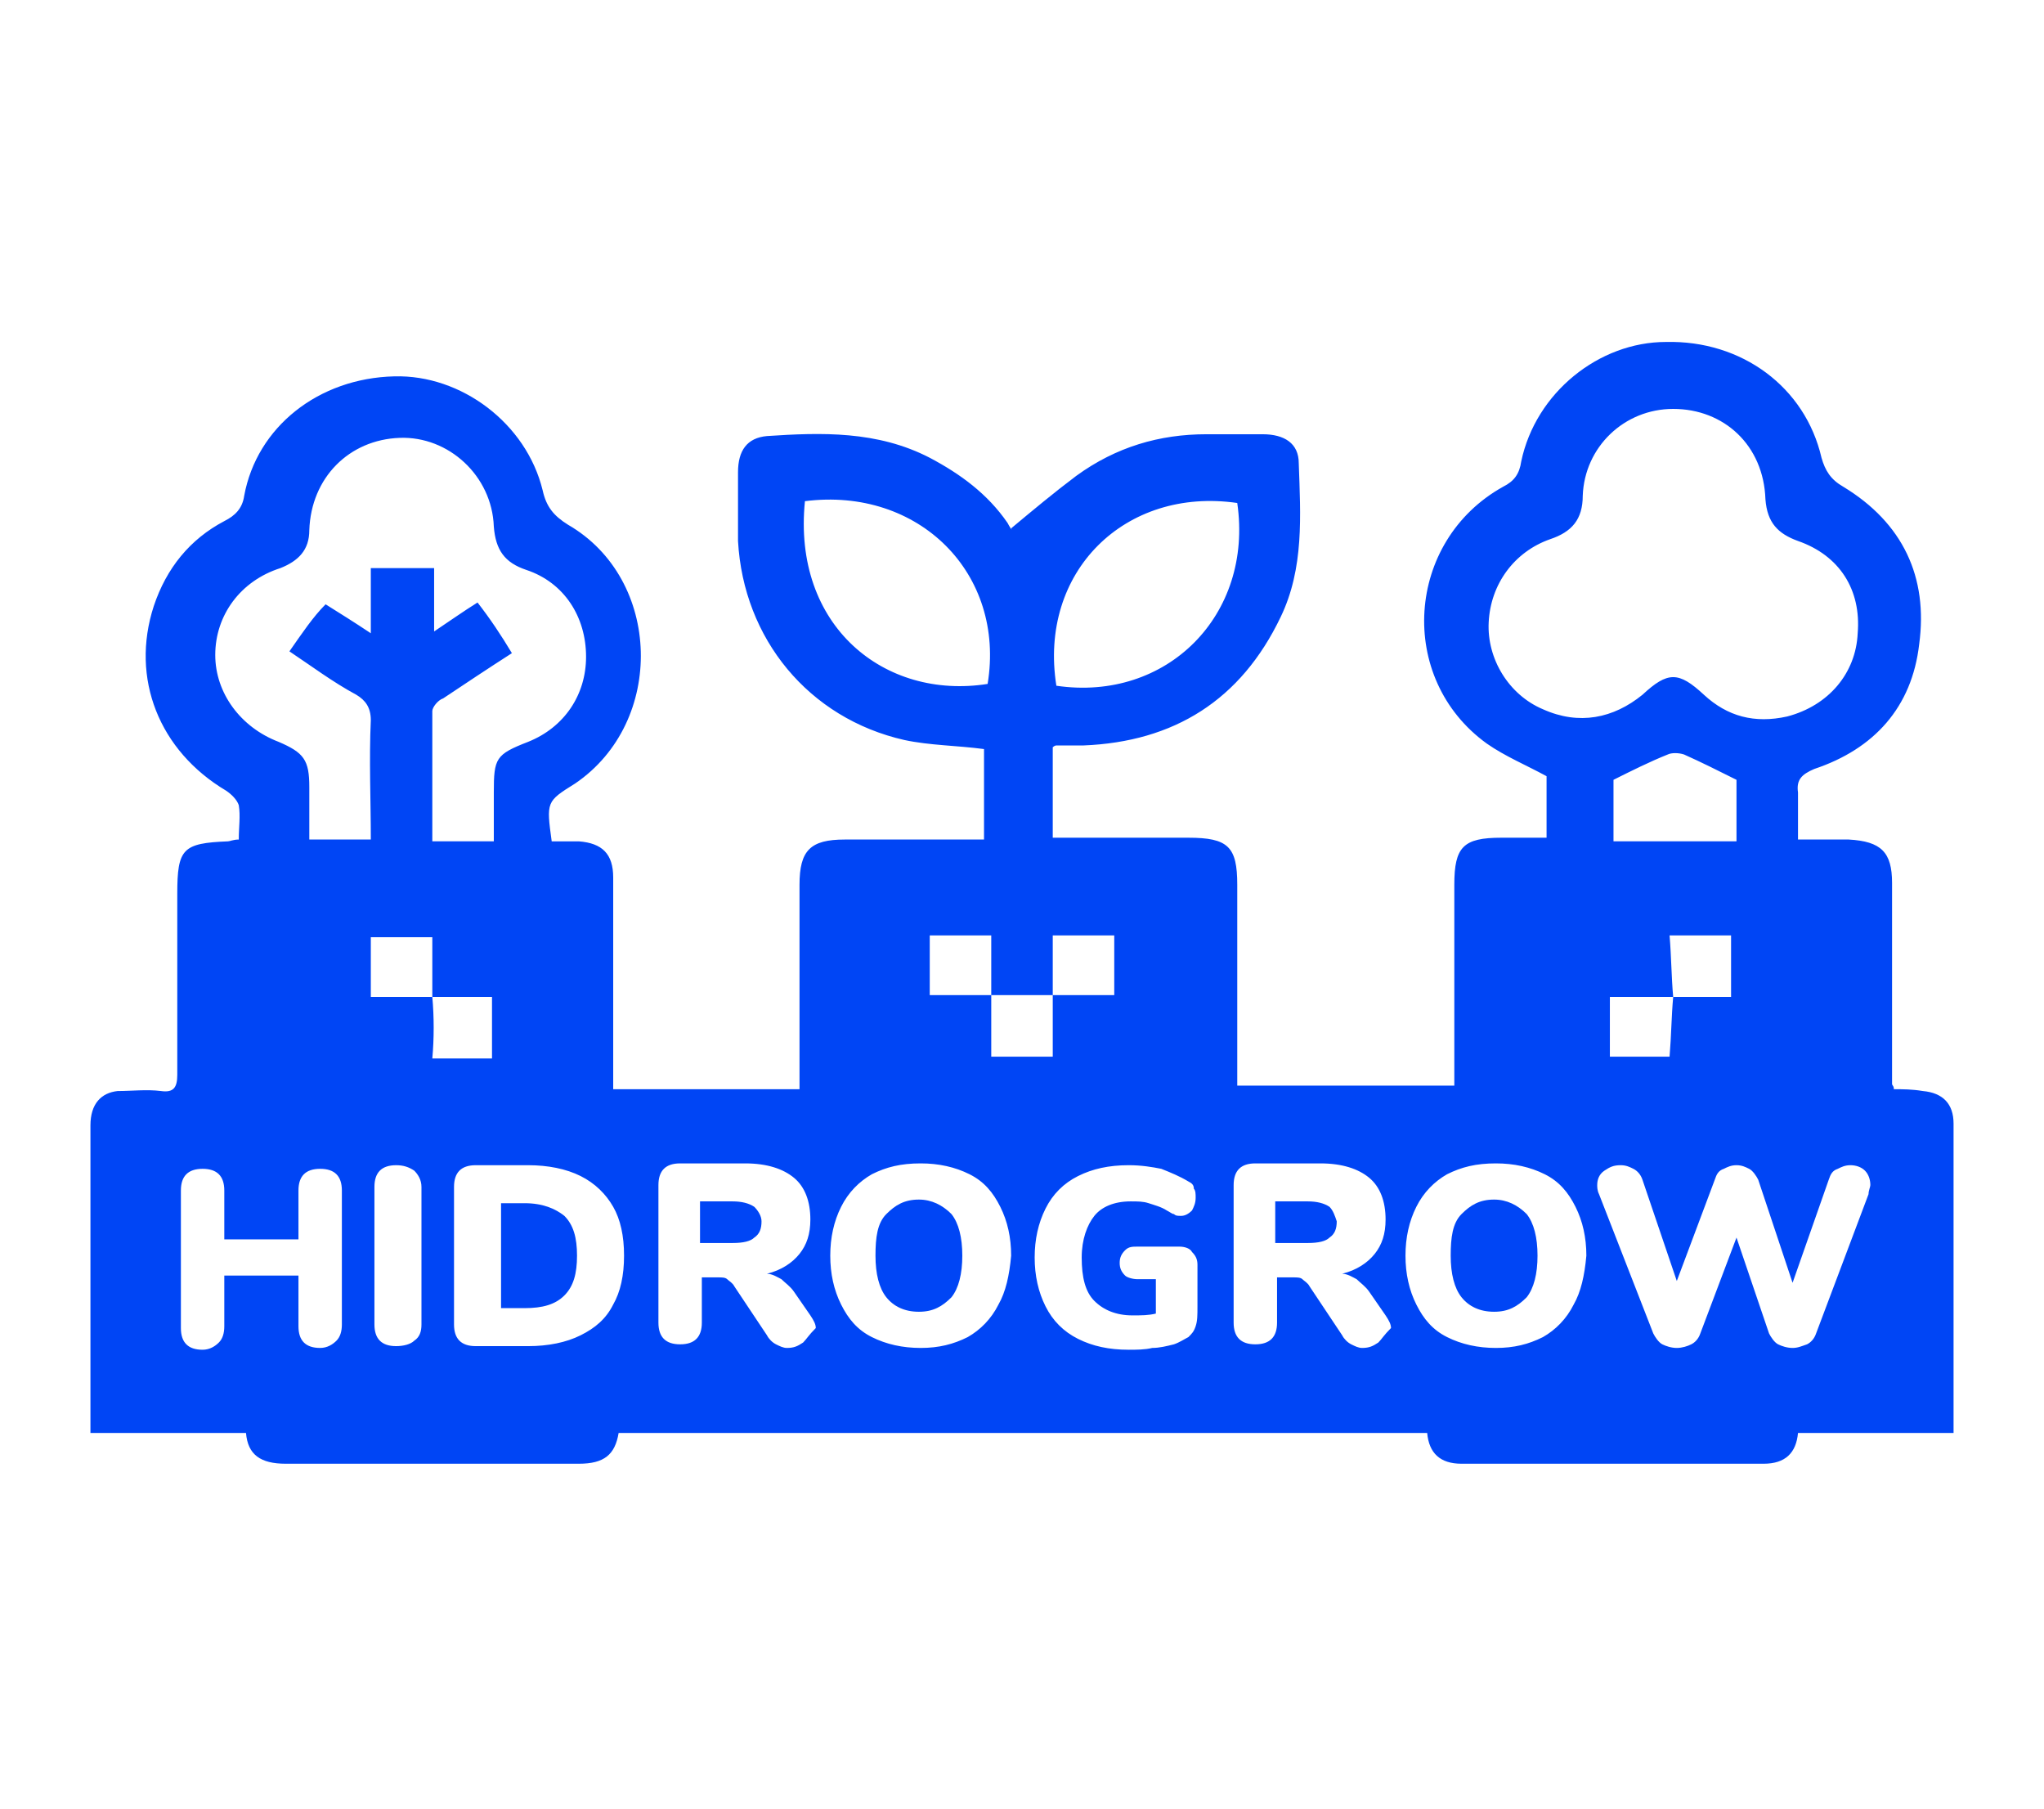 <?xml version="1.0" encoding="utf-8"?>
<!-- Generator: Adobe Illustrator 26.4.1, SVG Export Plug-In . SVG Version: 6.00 Build 0)  -->
<svg version="1.1" id="Capa_1" xmlns="http://www.w3.org/2000/svg" xmlns:xlink="http://www.w3.org/1999/xlink" x="0px" y="0px"
	 viewBox="0 0 113 100" style="enable-background:new 0 0 113 100;" xml:space="preserve">
<style type="text/css">
	.st0{fill:#0045F5;}
</style>
<g>
	<path class="st0" d="M108,62.6c0-0.2,0-0.3,0-0.5c0-1.1-0.6-1.7-1.7-1.8c-0.6-0.1-1.1-0.1-1.6-0.1c0-0.2-0.1-0.2-0.1-0.3
		c0-3.7,0-7.4,0-11.1c0-1.7-0.6-2.3-2.4-2.4c-0.9,0-1.8,0-2.8,0c0-0.9,0-1.8,0-2.6c-0.1-0.7,0.2-1,0.9-1.3c3.3-1.1,5.4-3.4,5.8-6.9
		c0.5-3.7-0.9-6.7-4.2-8.7c-0.7-0.4-1-0.9-1.2-1.6c-0.9-3.9-4.4-6.5-8.6-6.4c-3.7,0-7.2,2.8-8,6.6c-0.1,0.7-0.4,1.1-1,1.4
		c-5.4,3-5.9,10.6-0.9,14.2c1,0.7,2.2,1.2,3.3,1.8c0,1.1,0,2.2,0,3.4c-0.9,0-1.7,0-2.5,0c-2.1,0-2.6,0.5-2.6,2.6c0,3.2,0,6.4,0,9.6
		c0,0.5,0,1,0,1.5c-4,0-8,0-12,0c0-0.4,0-0.8,0-1.2c0-3.3,0-6.6,0-9.9c0-2.1-0.5-2.6-2.7-2.6c-1.4,0-2.7,0-4.1,0c-1.1,0-2.3,0-3.4,0
		c0-1.7,0-3.4,0-5c0.1-0.1,0.2-0.1,0.2-0.1c0.5,0,1,0,1.5,0c5-0.2,8.7-2.5,10.9-7.1c1.3-2.7,1.1-5.6,1-8.5c0-1.1-0.8-1.6-2-1.6
		c-1,0-2.1,0-3.1,0c-2.6,0-5,0.7-7.2,2.3c-1.2,0.9-2.4,1.9-3.6,2.9c0.1,0.2-0.1-0.1-0.2-0.3c-1.1-1.6-2.6-2.7-4.3-3.6
		c-2.9-1.5-6-1.4-9-1.2c-1.1,0.1-1.6,0.8-1.6,2c0,1.3,0,2.5,0,3.8c0.3,5.4,3.9,9.8,9.2,11c1.4,0.3,2.9,0.3,4.4,0.5c0,1.6,0,3.2,0,5
		c-0.4,0-0.8,0-1.1,0c-2.2,0-4.4,0-6.6,0c-1.9,0-2.5,0.6-2.5,2.5c0,3.4,0,6.8,0,10.2c0,0.4,0,0.7,0,1.1c-3.5,0-6.9,0-10.3,0
		c0-0.5,0-0.8,0-1.2c0-3.5,0-7,0-10.5c0-1.3-0.6-1.9-1.9-2c-0.5,0-0.9,0-1.5,0c-0.3-2.2-0.3-2.2,1.3-3.2c5-3.4,4.8-11.3-0.4-14.3
		c-0.8-0.5-1.2-1-1.4-1.9c-0.9-3.7-4.5-6.4-8.2-6.3c-4.2,0.1-7.6,2.8-8.3,6.6c-0.1,0.7-0.5,1.1-1.1,1.4c-1.9,1-3.2,2.6-3.9,4.7
		c-1.3,4,0.3,8,4,10.2c0.3,0.2,0.6,0.5,0.7,0.8c0.1,0.6,0,1.2,0,1.9c-0.3,0-0.5,0.1-0.6,0.1c-2.5,0.1-2.8,0.4-2.8,2.9
		c0,3.3,0,6.6,0,10c0,0.7-0.2,1-0.9,0.9c-0.8-0.1-1.6,0-2.4,0C5.6,60.4,5,61,5,62.2c0,0.1,0,0.2,0,0.4h0v16.6h8.6
		c0.1,1.2,0.8,1.7,2.2,1.7c5.4,0,10.8,0,16.2,0c1.4,0,2-0.5,2.2-1.7h44.7c0.1,1.1,0.7,1.7,1.9,1.7c5.6,0,11.1,0,16.7,0
		c1.2,0,1.8-0.6,1.9-1.7h8.6L108,62.6L108,62.6z M18.9,73.2c0,0.4-0.1,0.7-0.3,0.9c-0.2,0.2-0.5,0.4-0.9,0.4c-0.4,0-0.7-0.1-0.9-0.3
		c-0.2-0.2-0.3-0.5-0.3-0.9v-2.8h-4.1v2.8c0,0.4-0.1,0.7-0.3,0.9c-0.2,0.2-0.5,0.4-0.9,0.4c-0.4,0-0.7-0.1-0.9-0.3
		c-0.2-0.2-0.3-0.5-0.3-0.9v-7.6c0-0.4,0.1-0.7,0.3-0.9c0.2-0.2,0.5-0.3,0.9-0.3c0.4,0,0.7,0.1,0.9,0.3c0.2,0.2,0.3,0.5,0.3,0.9v2.7
		h4.1v-2.7c0-0.4,0.1-0.7,0.3-0.9c0.2-0.2,0.5-0.3,0.9-0.3c0.4,0,0.7,0.1,0.9,0.3c0.2,0.2,0.3,0.5,0.3,0.9V73.2z M20.5,46.4
		c-1.1,0-2.2,0-3.4,0c0-0.9,0-1.9,0-2.9c0-1.5-0.3-1.9-1.7-2.5c-2.1-0.8-3.5-2.7-3.5-4.8c0-2.2,1.4-4.1,3.6-4.8c1-0.4,1.6-1,1.6-2.1
		c0.1-2.9,2.2-5,5-5.1c2.7-0.1,5.1,2.1,5.2,4.9c0.1,1.3,0.6,2,1.8,2.4c2.1,0.7,3.3,2.6,3.3,4.8c0,2.1-1.2,3.9-3.2,4.7
		c-1.8,0.7-1.9,0.9-1.9,2.8c0,0.9,0,1.7,0,2.7c-1.1,0-2.2,0-3.4,0c0-2.4,0-4.8,0-7.2c0-0.2,0.3-0.6,0.6-0.7c1.2-0.8,2.4-1.6,3.8-2.5
		c-0.6-1-1.2-1.9-1.9-2.8c-0.8,0.5-1.5,1-2.4,1.6c0-1.2,0-2.3,0-3.5c-1.2,0-2.3,0-3.5,0c0,1.1,0,2.3,0,3.6c-0.9-0.6-1.7-1.1-2.5-1.6
		C17.3,34.1,16.7,35,16,36c1.2,0.8,2.4,1.7,3.7,2.4c0.5,0.3,0.8,0.7,0.8,1.4C20.4,42,20.5,44.2,20.5,46.4z M23.3,73.2
		c0,0.4-0.1,0.7-0.4,0.9c-0.2,0.2-0.6,0.3-1,0.3c-0.4,0-0.7-0.1-0.9-0.3c-0.2-0.2-0.3-0.5-0.3-0.9v-7.6c0-0.4,0.1-0.7,0.3-0.9
		c0.2-0.2,0.5-0.3,0.9-0.3c0.4,0,0.7,0.1,1,0.3c0.2,0.2,0.4,0.5,0.4,0.9V73.2z M23.9,55.1C23.9,55.1,23.9,55.1,23.9,55.1
		c-1.1,0-2.2,0-3.4,0c0-1.1,0-2.2,0-3.3c1.1,0,2.2,0,3.4,0C23.9,52.8,23.9,54,23.9,55.1C23.9,55.1,24,55.1,23.9,55.1L23.9,55.1
		C24,55.1,24,55.1,23.9,55.1c1.1,0,2.2,0,3.3,0c0,1.2,0,2.2,0,3.4c-1.1,0-2.1,0-3.3,0C24,57.4,24,56.2,23.9,55.1
		C24,55.1,23.9,55.1,23.9,55.1z M33.9,72.1c-0.4,0.8-1,1.3-1.8,1.7c-0.8,0.4-1.8,0.6-2.9,0.6h-2.9c-0.4,0-0.7-0.1-0.9-0.3
		c-0.2-0.2-0.3-0.5-0.3-0.9v-7.6c0-0.4,0.1-0.7,0.3-0.9c0.2-0.2,0.5-0.3,0.9-0.3h2.9c1.1,0,2.1,0.2,2.9,0.6c0.8,0.4,1.4,1,1.8,1.7
		c0.4,0.7,0.6,1.6,0.6,2.7C34.5,70.5,34.3,71.4,33.9,72.1z M44.4,74.2c-0.3,0.2-0.5,0.3-0.9,0.3c-0.2,0-0.4-0.1-0.6-0.2
		c-0.2-0.1-0.4-0.3-0.5-0.5l-1.8-2.7c-0.1-0.2-0.3-0.3-0.4-0.4c-0.1-0.1-0.3-0.1-0.5-0.1h-0.9v2.5c0,0.4-0.1,0.7-0.3,0.9
		c-0.2,0.2-0.5,0.3-0.9,0.3c-0.4,0-0.7-0.1-0.9-0.3c-0.2-0.2-0.3-0.5-0.3-0.9v-7.6c0-0.4,0.1-0.7,0.3-0.9c0.2-0.2,0.5-0.3,0.9-0.3
		h3.6c1.2,0,2.1,0.3,2.7,0.8c0.6,0.5,0.9,1.3,0.9,2.3c0,0.8-0.2,1.4-0.6,1.9c-0.4,0.5-1,0.9-1.8,1.1c0.3,0,0.6,0.2,0.8,0.3
		c0.2,0.2,0.5,0.4,0.7,0.7l0.9,1.3c0.2,0.3,0.3,0.5,0.3,0.7C44.7,73.8,44.6,74,44.4,74.2z M85.3,39.2c-1.9-0.8-3.1-2.8-3-4.8
		c0.1-2.1,1.4-3.9,3.4-4.6c1.2-0.4,1.8-1.1,1.8-2.4c0.1-2.7,2.3-4.8,5-4.8c2.8,0,5,2,5.1,5c0.1,1.3,0.7,1.9,1.8,2.3
		c2.3,0.8,3.5,2.7,3.3,5.1c-0.1,2.2-1.6,4-3.9,4.6c-1.8,0.4-3.3,0-4.6-1.2c-1.4-1.3-2-1.3-3.4,0C89.2,39.7,87.3,40.1,85.3,39.2z
		 M92.5,55.1L92.5,55.1C92.5,55.1,92.5,55.1,92.5,55.1c-0.1,1.1-0.1,2.1-0.2,3.3c-1.1,0-2.2,0-3.3,0c0-1.1,0-2.1,0-3.3
		C90.2,55.1,91.3,55.1,92.5,55.1C92.5,55.1,92.5,55.1,92.5,55.1C92.5,55.1,92.5,55.1,92.5,55.1c-0.1-1.1-0.1-2.2-0.2-3.4
		c1.2,0,2.3,0,3.4,0c0,1.1,0,2.1,0,3.4C94.7,55.1,93.6,55.1,92.5,55.1C92.5,55.1,92.5,55.1,92.5,55.1z M89.2,46.5c0-1.2,0-2.3,0-3.4
		c1-0.5,2-1,3-1.4c0.2-0.1,0.6-0.1,0.9,0c0.9,0.4,1.9,0.9,2.9,1.4c0,1,0,2.2,0,3.4C93.6,46.5,91.4,46.5,89.2,46.5z M68.4,27.8
		c0.9,6.2-3.9,11-10,10.1C57.4,31.6,62.2,26.9,68.4,27.8z M54.6,37.8c-5.7,0.9-10.8-3.2-10.1-10.1C50.8,26.9,55.6,31.7,54.6,37.8z
		 M51.4,51.7c1.1,0,2.2,0,3.4,0c0,1.1,0,2.2,0,3.3c1.2,0,2.2,0,3.4,0c0-1.1,0-2.2,0-3.3c1.2,0,2.3,0,3.4,0c0,1.1,0,2.1,0,3.3
		c-1.1,0-2.2,0-3.4,0c0,1.2,0,2.3,0,3.4c-1.2,0-2.2,0-3.4,0c0-1.1,0-2.2,0-3.4c-1.2,0-2.3,0-3.4,0C51.4,54,51.4,52.9,51.4,51.7z
		 M55.2,72.1c-0.4,0.8-1,1.4-1.7,1.8c-0.8,0.4-1.6,0.6-2.6,0.6c-1,0-1.9-0.2-2.7-0.6c-0.8-0.4-1.3-1-1.7-1.8
		c-0.4-0.8-0.6-1.7-0.6-2.7c0-1,0.2-1.9,0.6-2.7c0.4-0.8,1-1.4,1.7-1.8c0.8-0.4,1.6-0.6,2.7-0.6c1,0,1.9,0.2,2.7,0.6
		c0.8,0.4,1.3,1,1.7,1.8c0.4,0.8,0.6,1.7,0.6,2.7C55.8,70.5,55.6,71.4,55.2,72.1z M66.2,72.2c0,0.5,0,0.8-0.1,1.1
		c-0.1,0.3-0.2,0.4-0.4,0.6c-0.2,0.1-0.5,0.3-0.8,0.4c-0.4,0.1-0.8,0.2-1.2,0.2c-0.4,0.1-0.9,0.1-1.3,0.1c-1.1,0-2-0.2-2.8-0.6
		c-0.8-0.4-1.4-1-1.8-1.8c-0.4-0.8-0.6-1.7-0.6-2.7c0-1,0.2-1.9,0.6-2.7c0.4-0.8,1-1.4,1.8-1.8c0.8-0.4,1.7-0.6,2.8-0.6
		c0.7,0,1.3,0.1,1.8,0.2c0.5,0.2,1,0.4,1.5,0.7c0.2,0.1,0.3,0.2,0.3,0.4c0.1,0.1,0.1,0.3,0.1,0.5c0,0.3-0.1,0.5-0.2,0.7
		c-0.2,0.2-0.4,0.3-0.6,0.3c-0.2,0-0.3,0-0.4-0.1c-0.1,0-0.2-0.1-0.4-0.2c-0.3-0.2-0.7-0.3-1-0.4c-0.3-0.1-0.6-0.1-1-0.1
		c-0.9,0-1.6,0.3-2,0.8c-0.4,0.5-0.7,1.3-0.7,2.3c0,1.1,0.2,1.9,0.7,2.4c0.5,0.5,1.2,0.8,2.1,0.8c0.5,0,0.9,0,1.3-0.1v-1.9h-1
		c-0.3,0-0.6-0.1-0.7-0.2c-0.2-0.2-0.3-0.4-0.3-0.7s0.1-0.5,0.3-0.7c0.2-0.2,0.4-0.2,0.7-0.2h2.3c0.3,0,0.6,0.1,0.7,0.3
		c0.2,0.2,0.3,0.4,0.3,0.7V72.2z M76.2,74.2c-0.3,0.2-0.5,0.3-0.9,0.3c-0.2,0-0.4-0.1-0.6-0.2c-0.2-0.1-0.4-0.3-0.5-0.5l-1.8-2.7
		c-0.1-0.2-0.3-0.3-0.4-0.4c-0.1-0.1-0.3-0.1-0.5-0.1h-0.9v2.5c0,0.4-0.1,0.7-0.3,0.9c-0.2,0.2-0.5,0.3-0.9,0.3
		c-0.4,0-0.7-0.1-0.9-0.3c-0.2-0.2-0.3-0.5-0.3-0.9v-7.6c0-0.4,0.1-0.7,0.3-0.9c0.2-0.2,0.5-0.3,0.9-0.3h3.6c1.2,0,2.1,0.3,2.7,0.8
		c0.6,0.5,0.9,1.3,0.9,2.3c0,0.8-0.2,1.4-0.6,1.9c-0.4,0.5-1,0.9-1.8,1.1c0.3,0,0.6,0.2,0.8,0.3c0.2,0.2,0.5,0.4,0.7,0.7l0.9,1.3
		c0.2,0.3,0.3,0.5,0.3,0.7C76.5,73.8,76.4,74,76.2,74.2z M87,72.1c-0.4,0.8-1,1.4-1.7,1.8c-0.8,0.4-1.6,0.6-2.6,0.6
		c-1,0-1.9-0.2-2.7-0.6c-0.8-0.4-1.3-1-1.7-1.8c-0.4-0.8-0.6-1.7-0.6-2.7c0-1,0.2-1.9,0.6-2.7c0.4-0.8,1-1.4,1.7-1.8
		c0.8-0.4,1.6-0.6,2.7-0.6c1,0,1.9,0.2,2.7,0.6c0.8,0.4,1.3,1,1.7,1.8c0.4,0.8,0.6,1.7,0.6,2.7C87.6,70.5,87.4,71.4,87,72.1z
		 M103.3,66l-2.9,7.7c-0.1,0.3-0.3,0.5-0.5,0.6c-0.3,0.1-0.5,0.2-0.8,0.2c-0.3,0-0.6-0.1-0.8-0.2c-0.2-0.1-0.4-0.4-0.5-0.6l-1.8-5.3
		L94,73.7c-0.1,0.3-0.3,0.5-0.5,0.6c-0.2,0.1-0.5,0.2-0.8,0.2c-0.3,0-0.6-0.1-0.8-0.2c-0.2-0.1-0.4-0.4-0.5-0.6L88.4,66
		c-0.1-0.2-0.1-0.4-0.1-0.5c0-0.3,0.1-0.6,0.4-0.8c0.3-0.2,0.5-0.3,0.9-0.3c0.3,0,0.5,0.1,0.7,0.2c0.2,0.1,0.4,0.3,0.5,0.6l1.9,5.6
		l2.1-5.6c0.1-0.3,0.2-0.5,0.5-0.6c0.2-0.1,0.4-0.2,0.7-0.2s0.5,0.1,0.7,0.2c0.2,0.1,0.4,0.4,0.5,0.6l1.9,5.7l2-5.7
		c0.1-0.3,0.2-0.5,0.5-0.6c0.2-0.1,0.4-0.2,0.7-0.2c0.3,0,0.6,0.1,0.8,0.3c0.2,0.2,0.3,0.5,0.3,0.8C103.4,65.6,103.3,65.8,103.3,66z
		"/>
	<path class="st0" d="M41.7,66.7c-0.3-0.2-0.7-0.3-1.2-0.3h-1.8v2.3h1.8c0.6,0,1-0.1,1.2-0.3c0.3-0.2,0.4-0.5,0.4-0.9
		C42.1,67.2,41.9,66.9,41.7,66.7z"/>
	<path class="st0" d="M29,66.5h-1.3v5.8H29c1,0,1.7-0.2,2.2-0.7c0.5-0.5,0.7-1.2,0.7-2.2c0-1-0.2-1.7-0.7-2.2
		C30.7,66.8,30,66.5,29,66.5z"/>
	<path class="st0" d="M82.6,66.3c-0.8,0-1.3,0.3-1.8,0.8s-0.6,1.3-0.6,2.3c0,1,0.2,1.8,0.6,2.3c0.4,0.5,1,0.8,1.8,0.8
		c0.8,0,1.3-0.3,1.8-0.8c0.4-0.5,0.6-1.3,0.6-2.3c0-1-0.2-1.8-0.6-2.3C83.9,66.6,83.3,66.3,82.6,66.3z"/>
	<path class="st0" d="M73.5,66.7c-0.3-0.2-0.7-0.3-1.2-0.3h-1.8v2.3h1.8c0.6,0,1-0.1,1.2-0.3c0.3-0.2,0.4-0.5,0.4-0.9
		C73.8,67.2,73.7,66.9,73.5,66.7z"/>
	<path class="st0" d="M50.8,66.3c-0.8,0-1.3,0.3-1.8,0.8s-0.6,1.3-0.6,2.3c0,1,0.2,1.8,0.6,2.3c0.4,0.5,1,0.8,1.8,0.8
		c0.8,0,1.3-0.3,1.8-0.8c0.4-0.5,0.6-1.3,0.6-2.3c0-1-0.2-1.8-0.6-2.3C52.1,66.6,51.5,66.3,50.8,66.3z"/>
</g>
</svg>

